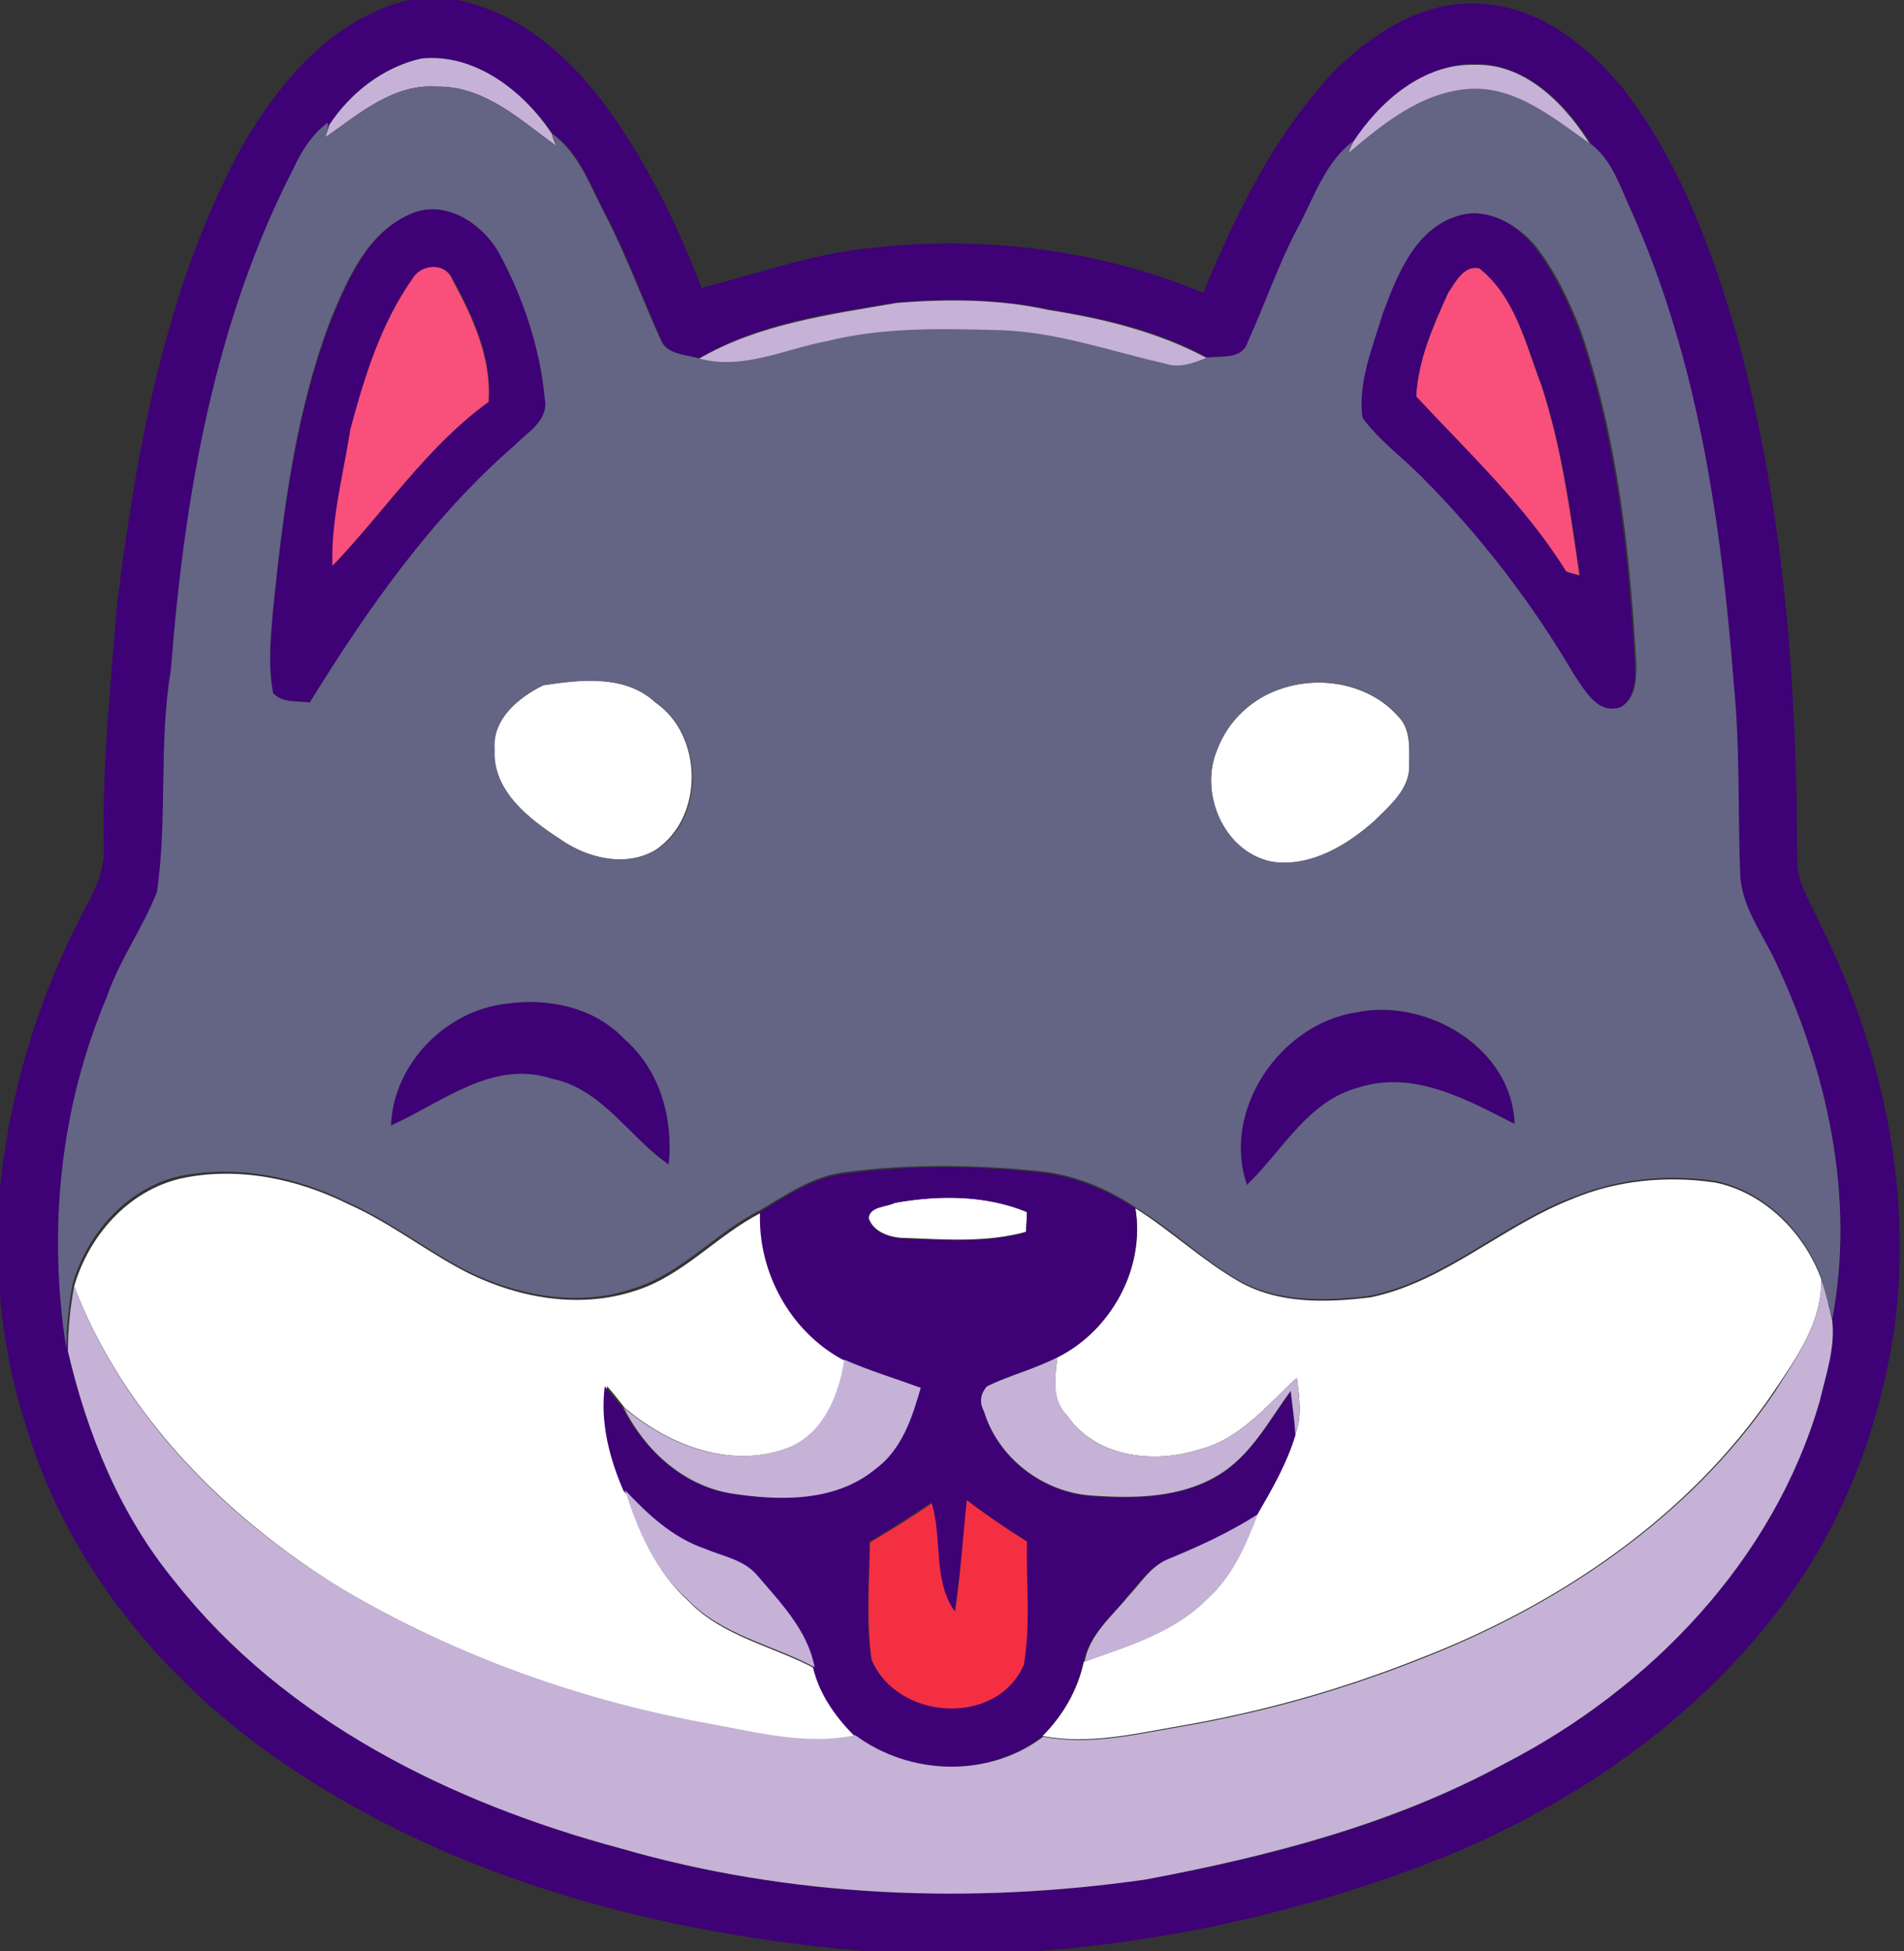 <?xml version="1.0" encoding="utf-8"?>
<!-- Generator: Adobe Illustrator 26.0.3, SVG Export Plug-In . SVG Version: 6.00 Build 0)  -->
<svg version="1.1" id="Layer_1" xmlns="http://www.w3.org/2000/svg" xmlns:xlink="http://www.w3.org/1999/xlink" x="0px" y="0px"
	 viewBox="0 0 244 250" style="enable-background:new 0 0 244 250;" xml:space="preserve">
<rect x="0" y="0" width="244" height="250" fill="#333333" stroke="none"/>
<style type="text/css">
	.st0{fill:#FFFFFF;}
	.st1{fill:#3E0176;}
	.st2{fill:#C5B2D6;}
	.st3{fill:#646484;}
	.st4{fill:#F84F7B;}
	.st5{fill:#F42F42;}
</style>
<g id="_x23_ffffffff">
	<path class="st0" d="M69.6,87.8c4.8-0.8,10.5-1.4,14.4,2.2c6.1,4.2,6.3,14.7,0,18.9c-3.9,2.3-8.8,1-12.3-1.4
		c-4-2.6-8.7-6.2-8.4-11.5C63.1,92.1,66.4,89.4,69.6,87.8z"/>
	<path class="st0" d="M164.3,88.2c5.1-1.7,11.3-0.5,14.9,3.6c1.6,1.6,1.4,4.1,1.4,6.2c0.1,3.1-2.5,5.2-4.5,7.2
		c-3.5,3.1-8.2,6-13.1,5.2c-6.2-1.2-9.4-8.8-7-14.4C157.4,92.3,160.5,89.4,164.3,88.2z"/>
	<path class="st0" d="M9.5,164.8c1.9-6.5,6.9-12.2,13.6-13.8c7.3-1.6,15,0,21.6,3.3c5.4,2.4,10,6.1,15.3,8.8
		c6.5,3.2,14.2,4.6,21.3,2.3c6.2-1.9,10.5-7.1,16.2-10c-0.3,7.7,3.9,15.2,10.8,18.8c-0.7,4.4-2.5,9.1-6.8,11.1
		c-7.4,3.1-15.7,0-21.5-5c-0.7-0.9-1.4-1.8-2.2-2.7c-0.6,4.6,0.5,9.1,2.4,13.4c1.7,5.2,3.9,10.4,8,14.1c4.4,4.6,10.9,5.8,16.3,8.7
		c0.8,3.4,2.9,6.2,5.2,8.6c-6.1,1.3-12.3-0.3-18.3-1.4c-16.7-3-33-8.8-47.7-17.5C28.8,194.3,15.8,181.2,9.5,164.8z"/>
	<path class="st0" d="M201.5,153.6c5.7-2.4,12.1-3,18.3-2.1c6.3,1.3,11.4,6.4,13.6,12.4c0.1,5.5-3.2,10.1-6.1,14.4
		c-10.9,16.1-27.7,27.4-45.7,34.3c-9.6,3.8-19.5,6.6-29.7,8.4c-6,1-12.2,2.6-18.3,1.4c2.6-2.6,4.5-5.8,5.3-9.5
		c5.6-2,11.5-3.8,15.8-8.1c3.2-2.8,4.9-6.9,6.4-10.8c1.9-3.2,3.8-6.5,4.9-10.2c0.9-2.4,0.5-4.9,0.2-7.3c-3.8,3.5-7.3,7.9-12.5,9.2
		c-5.9,1.9-13.3,1-17-4.4c-2-2-1.5-4.9-1.2-7.4c6.9-3.5,11.3-11.4,10-19.1c4.6,2.9,8.6,6.7,13.3,9.4c5.1,2.9,11.3,2.7,16.9,2
		C185.2,164.2,192.5,157.1,201.5,153.6z"/>
	<path class="st0" d="M114.7,154.1c5.6-1,11.6-1,16.9,1.1c0,0.7-0.1,2-0.1,2.6c-5,1.4-10.3,1-15.5,0.8c-1.8,0-4.1-0.7-4.7-2.6
		C111.5,154.4,113.6,154.6,114.7,154.1z"/>
</g>
<g id="_x23_3e0176ff">
	<path class="st1" d="M52.4,0h6.2c8.9,1.8,15.7,8.5,20.6,15.8c4.4,6.5,7.9,13.7,10.7,21.1c6.6-1.7,13.1-4,19.8-4.9
		c15-2,30.5-0.3,44.5,5.5c4.3-10.4,9.4-20.8,17.3-28.9c4.9-4.7,11.4-8.7,18.4-8.1c7.3,0.4,13.4,5.2,17.9,10.6
		c7.4,9.4,11.6,20.9,14.9,32.3c5.9,21.7,7.6,44.2,7.6,66.6c-0.1,3.1,1.8,5.7,3,8.5c7.9,15.8,11.8,33.8,9.5,51.4
		c-1.7,11.9-5.9,23.5-12.7,33.4c-11.2,16.1-27.9,27.8-46,35c-16.9,6.6-34.8,10.6-52.9,11.8h-18.8c-27-2.1-54.3-9.1-76.8-24.7
		c-15.1-10.5-27.4-25.6-32.5-43.5c-1.9-5.9-2.9-12.1-3.3-18.4v-8.9c1-13.4,4.9-26.6,11.2-38.4c1.4-2.5,2.5-5.2,2.3-8.1
		c-0.2-10.3,0.9-20.5,1.7-30.7c2.5-19.8,6.1-39.9,15.5-57.7C35.4,10.9,42.4,2.4,52.4,0 M42.2,16c-2,1.5-3.3,3.7-4.4,5.9
		c-10.2,19.8-14,42.2-15.7,64.2c-1.6,9.4-0.4,19.1-1.8,28.5c-1.8,4.6-4.8,8.7-6.4,13.4c-6,14.2-7.6,29.9-5.2,45.1
		c2.5,10.6,6.7,21,13.7,29.5c14.1,17.9,35.5,28.4,57.1,34.2c21.8,6.4,44.9,7.2,67.3,4c15.9-2.9,31.9-7,46.1-14.9
		c18.6-9.6,34.4-26,40.3-46.4c0.8-3.4,2-6.8,1.6-10.3c3-15.8-0.7-32.2-7.6-46.5c-1.7-3.4-4.1-6.7-4.2-10.7c-0.4-8,0-16-0.8-24
		c-1.6-20.7-4.6-41.8-13.2-60.9c-1.3-2.9-2.4-6.1-4.8-8.2c-3.2-5.3-8.4-10.8-15.1-10.7c-6.6-0.1-12.2,4.8-15.6,9.9
		c-3.6,2.8-5,7.3-7.1,11.1c-2.5,4.7-4.2,9.8-6.4,14.6c-0.7,2.3-3.4,1.7-5.2,2c-6.3-3.4-13.4-5.1-20.4-6.2
		c-6.3-1.3-12.9-1.4-19.3-0.9c-8.7,1.4-17.8,2.6-25.5,7.2c-1.7-0.5-4.2-0.5-4.9-2.5c-2.4-5.3-4.4-10.9-7.1-16
		c-1.9-3.6-3.3-7.8-6.8-10.3C67.1,11.7,60.8,6.8,54,7.5C49.1,8.6,44.9,11.9,42.2,16z"/>
	<path class="st1" d="M52.4,27.5c4.6-2.2,9.6,1.2,11.8,5.2c3,5.7,5,12,5.7,18.3c0.5,2.8-2.2,4.3-3.8,6c-10.7,9.3-18.9,21-26.4,33
		c-1.6-0.3-3.5,0.1-4.7-1.2c-0.7-3.6-0.3-7.2,0-10.8c1.4-12.6,2.9-25.4,7.6-37.3C44.7,35.6,47.2,29.9,52.4,27.5 M52.8,35.8
		c-4,5.6-6.1,12.5-7.8,19.1c-1,5.8-2.5,11.6-2.3,17.5c6.7-6.9,12-15.2,20-21c0.4-5.6-2-10.8-4.6-15.6C57.1,33.6,53.9,33.8,52.8,35.8
		z"/>
	<path class="st1" d="M187.4,27.5c3.5-0.8,7,1.3,9.1,4c2.6,3.3,4.4,7.1,5.9,11c4.7,13.8,6.3,28.4,7.1,42.8c0.1,1.9,0,4.3-2,5.4
		c-3,1-4.6-2.2-6-4.2c-5.4-9.2-12-17.9-19.6-25.4c-2.5-2.5-5.4-4.6-7.5-7.5c-0.5-4.6,1.3-9,2.6-13.3C179.1,35,181.5,28.9,187.4,27.5
		 M185.6,37.5c-2,4.2-3.9,8.7-4,13.4c6.7,7.2,14,14,19.2,22.4c0.4,0.1,1.2,0.3,1.7,0.5c-1.2-8.2-2.3-16.5-4.9-24.4
		c-2-5.2-3.4-11.3-7.9-14.9C187.7,33.9,186.6,36.2,185.6,37.5z"/>
	<path class="st1" d="M64.8,128.6c5.4-0.8,11.3,0.4,15.2,4.5c4.6,4,6.3,10.2,5.7,16.1c-5.1-3.5-8.5-9.7-15-11
		c-7.6-2.5-14.1,3.1-20.6,6C50.4,136.3,57.1,129.5,64.8,128.6z"/>
	<path class="st1" d="M173.8,129.7c9-1.8,20,4.6,20.3,14.3c-6.1-3.1-12.9-6.9-19.9-4.7c-6.6,1.7-9.8,8.1-14.4,12.5
		C156.5,142.2,164,131.2,173.8,129.7z"/>
	<path class="st1" d="M97.4,155.3c3.4-2.1,6.8-4.4,10.8-4.9c8.2-1.1,16.5-1.1,24.7-0.2c4.5,0.4,8.8,2.2,12.6,4.6
		c1.2,7.7-3.1,15.7-10,19.1c-2.9,1.5-6.1,2.2-9,3.7c-0.9,1-1,2.1-0.4,3.3c1.8,6,7.6,10.4,13.8,10.8c5.5,0.4,11.3,0.3,16.2-2.6
		c4.2-2.5,6.5-7,9.3-10.8c0.2,1.9,0.5,3.7,0.6,5.6c-1.1,3.6-3,6.9-4.9,10.2c-3.6,2.3-7.4,4.1-11.4,5.7c-2.3,0.8-3.7,3-5.3,4.8
		c-2.1,2.6-4.9,4.9-5.6,8.4c-0.8,3.6-2.7,6.9-5.3,9.5c-7,5.3-17.1,5.1-24.1-0.2c-2.4-2.4-4.4-5.3-5.2-8.6c-0.8-4.7-4.2-8.2-7.3-11.7
		c-1.7-2.1-4.5-2.5-6.8-3.5c-4-1.5-7.3-4.5-10.2-7.5c-1.8-4.2-3-8.7-2.4-13.4c0.7,0.9,1.4,1.8,2.2,2.7c2.8,5.4,7.5,9.9,13.6,11
		c6.3,1,13.5,1.1,18.7-3.1c3.4-2.4,4.7-6.6,5.8-10.4c-3.3-1.2-6.6-2.2-9.8-3.6C101.3,170.6,97.1,163,97.4,155.3 M114.7,154.1
		c-1.1,0.6-3.2,0.4-3.4,2c0.6,1.9,2.9,2.6,4.7,2.6c5.2,0.2,10.5,0.6,15.5-0.8c0-0.7,0.1-2,0.1-2.6
		C126.3,153.1,120.3,153.1,114.7,154.1 M123.9,192.2c-0.5,4.7-0.8,9.5-1.6,14.2c-2.9-3.9-1.6-9.3-3-13.9c-2.6,1.7-5.2,3.4-7.9,5
		c0,5-0.5,10.1,0.2,15c3.2,7.8,16.1,8.8,19.5,0.7c1-5.2,0.4-10.5,0.4-15.8C128.9,195.8,126.4,194.1,123.9,192.2z"/>
</g>
<g id="_x23_c5b2d6ff">
	<path class="st2" d="M42.2,16c2.7-4.1,6.9-7.4,11.8-8.5c6.9-0.7,13.1,4.2,16.7,9.6c0.1,0.4,0.4,1.2,0.6,1.6
		c-4.6-3.3-9.2-7.7-15.3-7.6c-5.6-0.4-10,3.5-14.3,6.5C41.8,17.2,42.1,16.4,42.2,16z"/>
	<path class="st2" d="M173.4,18.2c3.4-5.2,9-10.1,15.6-9.9c6.7-0.2,11.9,5.4,15.1,10.7c-4.8-3.4-9.8-7.8-16.1-7.3
		c-6,0.4-10.8,4.5-15.3,8.2C172.9,19.3,173.2,18.6,173.4,18.2z"/>
	<path class="st2" d="M89.5,46c7.7-4.5,16.8-5.7,25.5-7.2c6.4-0.5,13-0.5,19.3,0.9c7,1.1,14.1,2.8,20.4,6.2
		c-1.7,0.7-3.5,1.5-5.3,0.8c-7.1-1.6-14-4.1-21.3-4.3c-7.4-0.1-14.9-0.4-22.1,1.4C100.6,44.8,95.1,47.6,89.5,46z"/>
	<path class="st2" d="M233.4,163.9c0.6,1.7,1,3.5,1.4,5.3c0.4,3.5-0.8,6.9-1.6,10.3c-5.9,20.4-21.7,36.8-40.3,46.4
		c-14.3,7.8-30.2,11.9-46.1,14.9c-22.4,3.2-45.5,2.3-67.3-4c-21.6-5.8-43-16.3-57.1-34.2c-7-8.5-11.2-18.8-13.7-29.5
		c0-2.8,0.3-5.6,0.8-8.3c6.3,16.5,19.3,29.6,34.1,38.6c14.6,8.7,30.9,14.5,47.7,17.5c6,1.1,12.2,2.7,18.3,1.4
		c7,5.2,17.1,5.5,24.1,0.2c6.1,1.2,12.3-0.4,18.3-1.4c10.2-1.8,20.1-4.6,29.7-8.4c17.9-6.9,34.8-18.2,45.7-34.3
		C230.2,174,233.5,169.4,233.4,163.9z"/>
	<path class="st2" d="M108.2,174.2c3.2,1.4,6.5,2.4,9.8,3.6c-1.1,3.8-2.4,7.9-5.8,10.4c-5.2,4.3-12.4,4.1-18.7,3.1
		c-6.1-1.1-10.9-5.6-13.6-11c5.8,5,14.1,8.1,21.5,5C105.7,183.3,107.5,178.6,108.2,174.2z"/>
	<path class="st2" d="M126.5,177.6c2.9-1.4,6.1-2.2,9-3.7c-0.3,2.5-0.7,5.4,1.2,7.4c3.7,5.4,11.1,6.3,17,4.4
		c5.2-1.3,8.7-5.7,12.5-9.2c0.3,2.4,0.7,4.9-0.2,7.3c-0.1-1.9-0.4-3.8-0.6-5.6c-2.8,3.8-5.1,8.3-9.3,10.8c-4.8,2.9-10.7,3-16.2,2.6
		c-6.2-0.4-12-4.8-13.8-10.8C125.5,179.7,125.6,178.6,126.5,177.6z"/>
	<path class="st2" d="M80.1,190.9c2.9,3.1,6.1,6.1,10.2,7.5c2.3,1,5.1,1.4,6.8,3.5c3,3.5,6.4,7,7.3,11.7c-5.4-2.9-11.9-4.1-16.3-8.7
		C83.9,201.2,81.7,196,80.1,190.9z"/>
	<path class="st2" d="M149.8,199.7c3.9-1.6,7.8-3.4,11.4-5.7c-1.5,3.9-3.2,7.9-6.4,10.8c-4.3,4.4-10.2,6.1-15.8,8.1
		c0.6-3.5,3.5-5.8,5.6-8.4C146.2,202.8,147.5,200.6,149.8,199.7z"/>
</g>
<g id="_x23_646484ff">
	<path class="st3" d="M41.7,17.6c4.3-3,8.7-6.9,14.3-6.5c6.1-0.1,10.7,4.3,15.3,7.6c-0.1-0.4-0.4-1.2-0.6-1.6
		c3.5,2.5,4.9,6.7,6.8,10.3c2.7,5.2,4.7,10.7,7.1,16c0.7,2,3.1,2,4.9,2.5c5.6,1.6,11.1-1.2,16.5-2.2c7.2-1.8,14.7-1.6,22.1-1.4
		c7.3,0.2,14.2,2.7,21.3,4.3c1.8,0.6,3.6-0.1,5.3-0.8c1.8-0.2,4.5,0.3,5.2-2c2.2-4.8,3.9-9.9,6.4-14.6c2.1-3.9,3.5-8.4,7.1-11.1
		c-0.2,0.4-0.5,1.2-0.6,1.5c4.4-3.7,9.2-7.7,15.3-8.2c6.2-0.5,11.3,4,16.1,7.3c2.5,2.1,3.5,5.4,4.8,8.2
		c8.6,19.1,11.6,40.2,13.2,60.9c0.8,8,0.5,16,0.8,24c0.1,4,2.5,7.3,4.2,10.7c6.9,14.3,10.6,30.7,7.6,46.5c-0.4-1.8-0.9-3.6-1.4-5.3
		c-2.2-6-7.3-11.1-13.6-12.4c-6.1-0.9-12.5-0.3-18.3,2.1c-9,3.4-16.3,10.6-25.9,12.6c-5.6,0.7-11.8,0.9-16.9-2
		c-4.7-2.7-8.6-6.6-13.3-9.4c-3.8-2.5-8-4.2-12.6-4.6c-8.2-0.8-16.5-0.9-24.7,0.2c-4,0.5-7.4,2.9-10.8,4.9c-5.7,2.9-10,8.1-16.2,10
		c-7,2.4-14.8,0.9-21.3-2.3c-5.2-2.7-9.9-6.4-15.3-8.8c-6.6-3.3-14.3-4.8-21.6-3.3c-6.7,1.6-11.7,7.3-13.6,13.8
		c-0.5,2.8-0.8,5.5-0.8,8.3c-2.4-15.2-0.8-31,5.2-45.1c1.6-4.7,4.6-8.8,6.4-13.4c1.4-9.4,0.2-19.1,1.8-28.5
		c1.7-22,5.5-44.4,15.7-64.2c1-2.2,2.4-4.4,4.4-5.9C42.1,16.4,41.8,17.2,41.7,17.6 M52.4,27.5c-5.3,2.4-7.8,8.1-9.9,13.1
		C37.9,52.5,36.3,65.3,35,78c-0.3,3.6-0.7,7.2,0,10.8c1.2,1.3,3.1,1,4.7,1.2C47.1,78,55.3,66.3,66,57c1.7-1.7,4.4-3.2,3.8-6
		c-0.6-6.4-2.7-12.7-5.7-18.3C62,28.7,57,25.3,52.4,27.5 M187.4,27.5c-5.9,1.4-8.3,7.6-10.2,12.7c-1.3,4.3-3.2,8.8-2.6,13.3
		c2.1,2.9,5,5,7.5,7.5c7.6,7.6,14.2,16.2,19.6,25.4c1.4,2,3,5.2,6,4.2c1.9-1.1,2-3.5,2-5.4c-0.8-14.5-2.4-29-7.1-42.8
		c-1.5-3.9-3.3-7.7-5.9-11C194.4,28.8,190.9,26.7,187.4,27.5 M69.6,87.8c-3.1,1.5-6.5,4.3-6.2,8.2c-0.3,5.3,4.4,8.9,8.4,11.5
		c3.5,2.5,8.4,3.7,12.3,1.4c6.3-4.1,6.1-14.6,0-18.9C80.1,86.4,74.4,87.1,69.6,87.8 M164.3,88.2c-3.8,1.2-6.9,4.1-8.3,7.8
		c-2.4,5.6,0.9,13.2,7,14.4c4.9,0.7,9.6-2.1,13.1-5.2c2-2,4.6-4.1,4.5-7.2c0-2.1,0.3-4.6-1.4-6.2C175.6,87.6,169.4,86.5,164.3,88.2
		 M64.8,128.6c-7.7,0.9-14.4,7.7-14.7,15.6c6.5-2.9,13-8.5,20.6-6c6.5,1.3,9.9,7.5,15,11c0.6-5.9-1.1-12.1-5.7-16.1
		C76.1,129,70.2,127.8,64.8,128.6 M173.8,129.7c-9.8,1.5-17.3,12.6-14,22.1c4.6-4.4,7.8-10.8,14.4-12.5c7.1-2.2,13.8,1.6,19.9,4.7
		C193.8,134.2,182.8,127.8,173.8,129.7z"/>
</g>
<g id="_x23_f84f7bff">
	<path class="st4" d="M52.8,35.8c1.1-2,4.3-2.3,5.2,0.1c2.6,4.8,5,10,4.6,15.6c-7.9,5.7-13.3,14-20,21c-0.2-5.9,1.4-11.7,2.3-17.5
		C46.7,48.3,48.8,41.5,52.8,35.8z"/>
	<path class="st4" d="M185.6,37.5c0.9-1.3,2-3.6,4-3.1c4.6,3.7,5.9,9.7,7.9,14.9c2.6,7.9,3.7,16.2,4.9,24.4
		c-0.4-0.1-1.2-0.3-1.7-0.5c-5.2-8.4-12.5-15.2-19.2-22.4C181.7,46.2,183.7,41.7,185.6,37.5z"/>
</g>
<g id="_x23_f42f42ff">
	<path class="st5" d="M123.9,192.2c2.5,1.9,5,3.6,7.7,5.3c-0.1,5.3,0.5,10.6-0.4,15.8c-3.5,8-16.3,7.1-19.5-0.7
		c-0.7-5-0.3-10-0.2-15c2.7-1.6,5.3-3.2,7.9-5c1.4,4.5,0.1,9.9,3,13.9C123.1,201.7,123.4,196.9,123.9,192.2z"/>
</g>
</svg>
